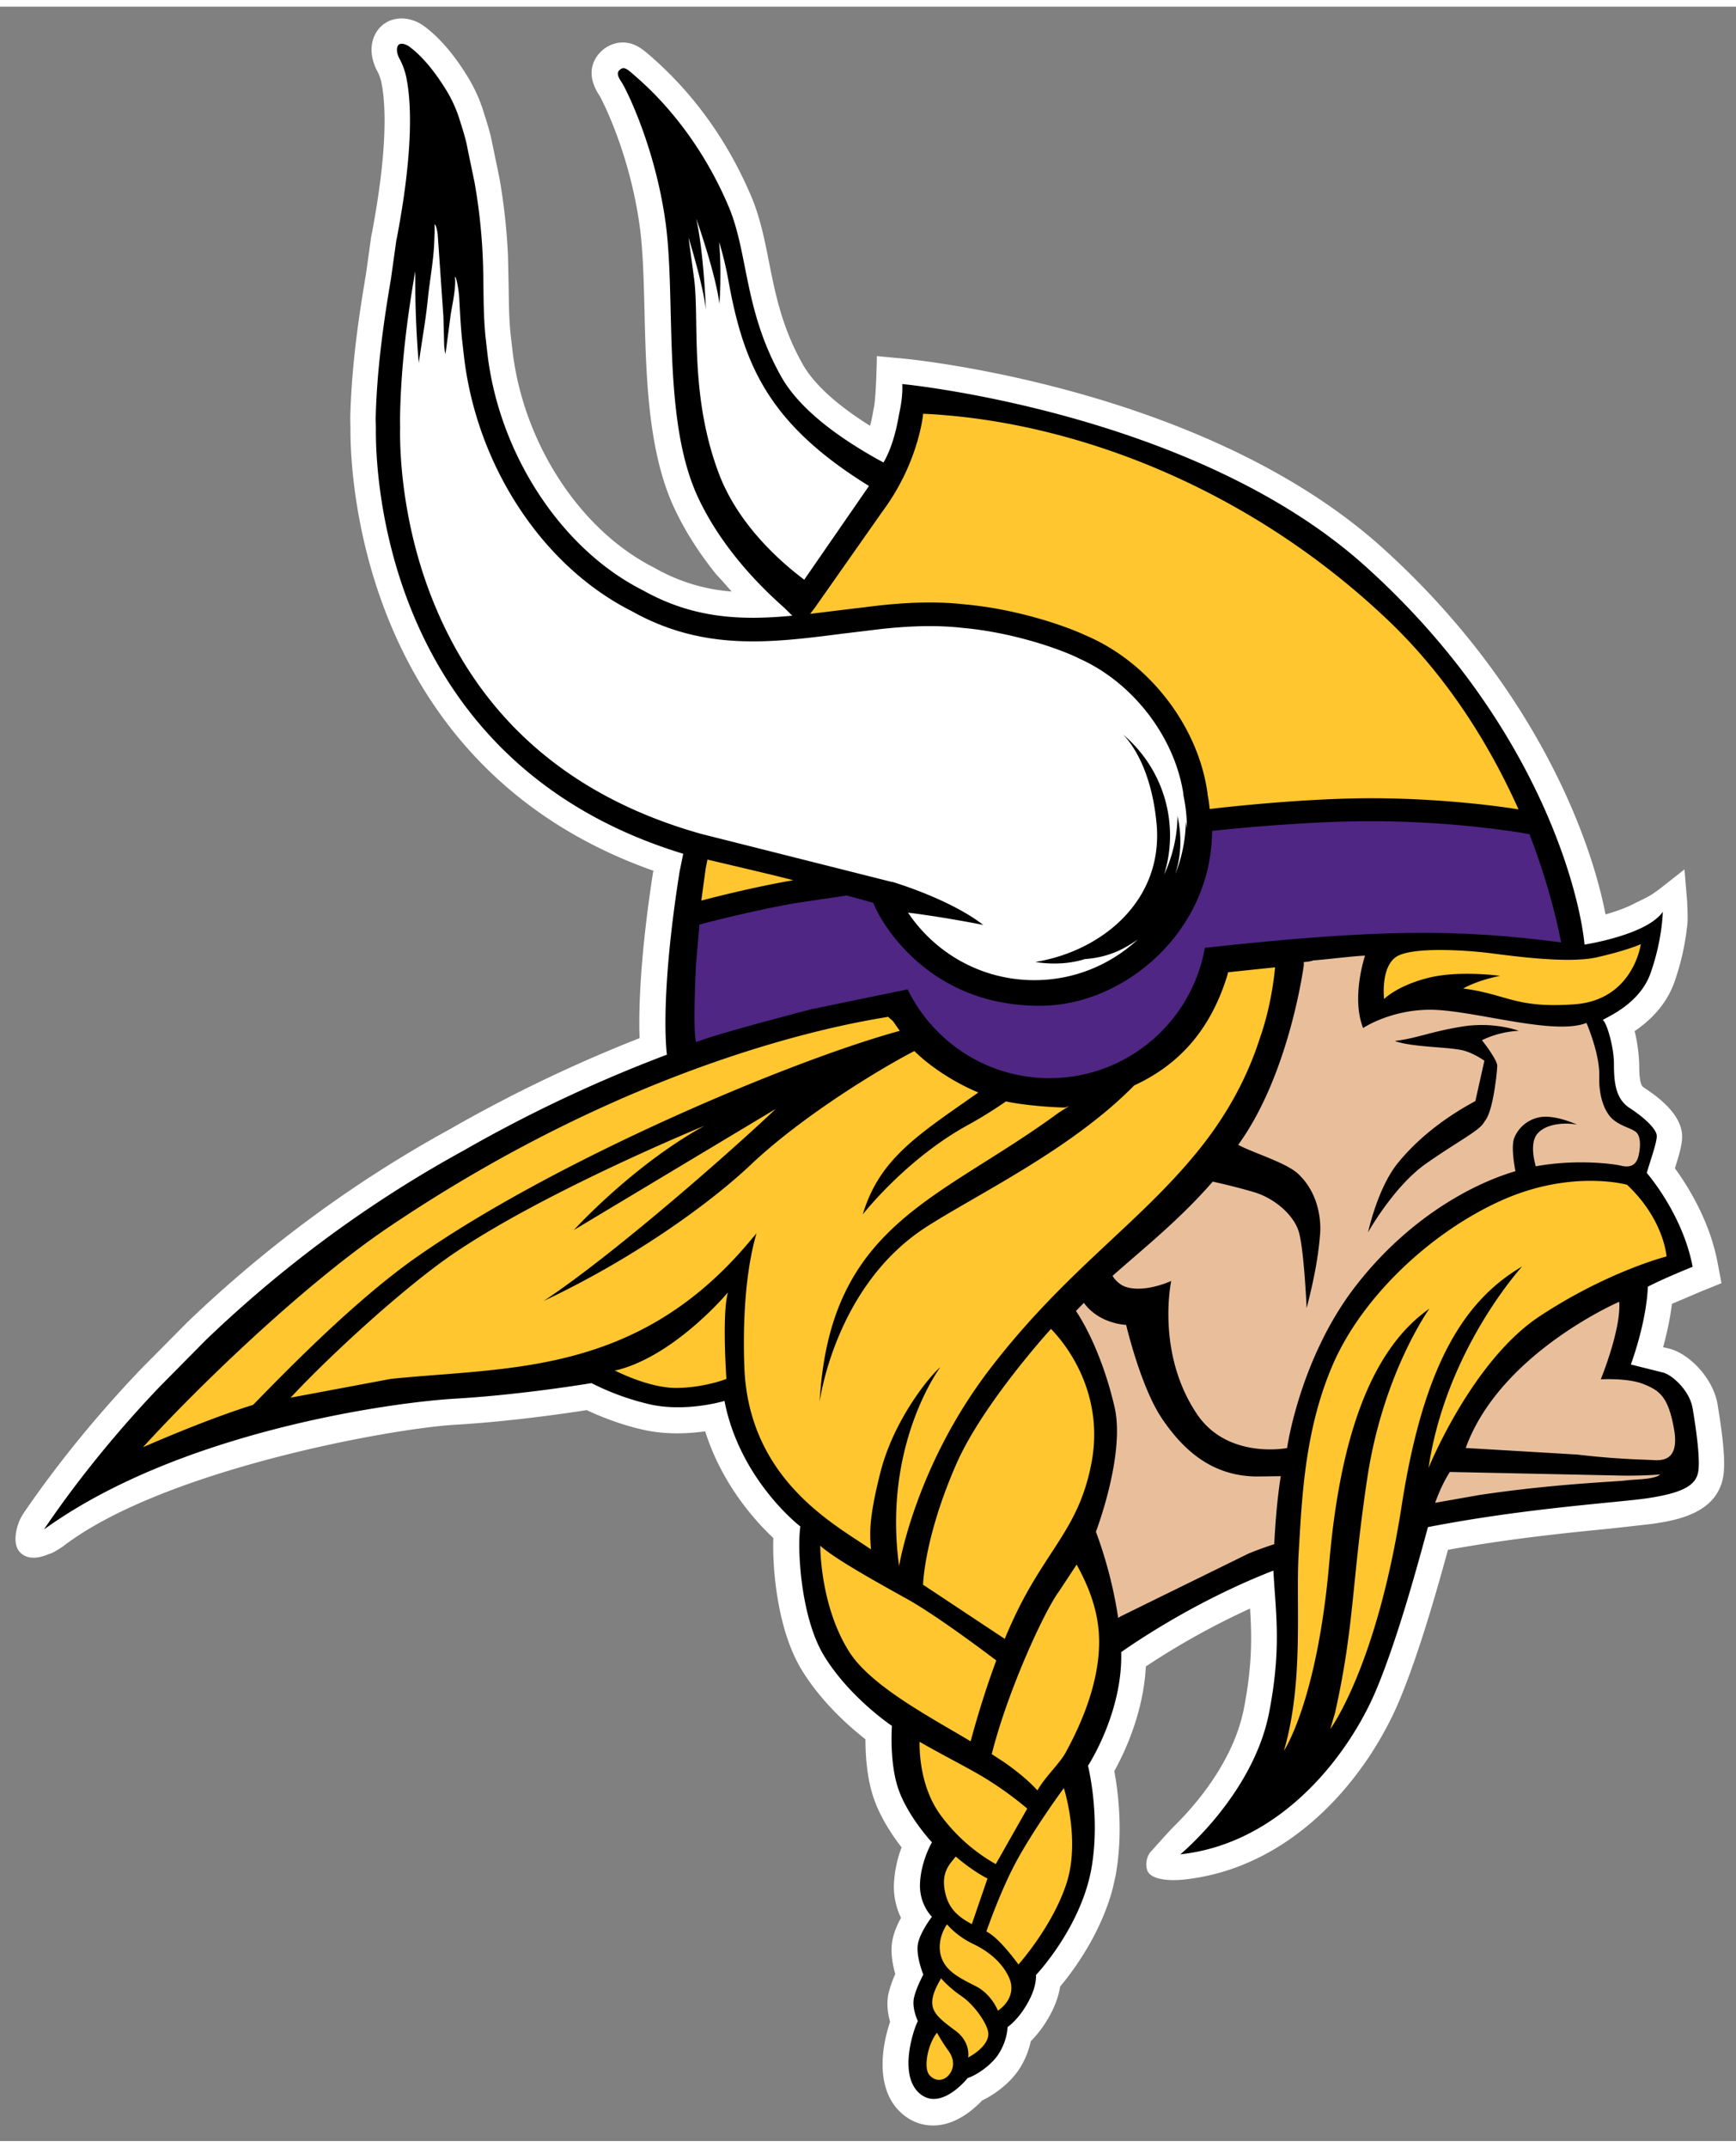 <svg xmlns="http://www.w3.org/2000/svg" height="157" width="127" viewBox="0 0 127 156.028"><rect x="0" y="0" width="127" height="156.028" fill="#808080" stroke="none"/><path d="M125.661 102.218c-.336-2.035-2.179-3.813-3.616-4.133l-.379-.085c.374-1.346.555-2.42.646-3.172l2.211-.94 1.415-.571-.283-1.495c-.583-3.088-2.2-5.641-3.125-6.901.332-1.052.529-1.736.529-2.317 0-1.186-.951-2.398-2.82-3.6-.15-.096-.32-.369-.32-1.655 0-.021-.021-1.229-.336-2.457 1.015-.689 2.285-1.821 2.91-3.583a18.55 18.55 0 0 0 .951-4.256c.048-.497-.022-1.688-.022-1.688l-.192-2.296-1.794 1.41-.37.267a3.35 3.35 0 0 1-.288.192c-.47.283-.993.507-1.218.625-.503.272-1.266.561-2.105.796-1.206-6.243-5.628-17.164-16.32-26.798C88.278 27.971 67.04 25.824 66.141 25.733l-1.992-.187s-.043 2.985-.23 3.835l-.021.096c-.069.411-.15.801-.246 1.164-2.419-1.511-4.106-3.044-4.923-4.491-1.511-2.67-2.003-5.121-2.473-7.487-.331-1.679-.652-3.27-1.303-4.808-1.719-4.037-4.192-7.482-7.348-10.232-.571-.491-1.154-1.004-2.051-1.004-.358 0-.892.091-1.431.523-.384.315-1.538 1.479-.251 3.386.021.032 2.12 3.872 2.905 9.372.262 1.81.315 4.043.374 6.403.117 4.78.256 10.19 2.147 14.291.833 1.8 1.907 3.418 3.028 4.822.112.139.539.587.614.678l.582.662a13.37 13.37 0 0 1-5.602-1.709l-.075-.042c-5.425-2.734-9.591-9.132-10.36-15.925l-.102-.886c-.144-1.201-.155-2.419-.171-3.706l-.048-2.243c-.085-1.901-.294-3.829-.63-5.73l-.496-2.398-.016-.059c-.101-.582-.262-1.132-.395-1.575l-.315-.999c-.278-.833-.647-1.629-1.106-2.371-.609-.988-1.185-1.762-1.81-2.44-.491-.534-.972-.966-1.463-1.313l-.075-.048c-.208-.139-.774-.449-1.479-.449-.374 0-.732.085-1.057.256l-.209.128c-.817.577-1.308 1.842-.571 3.359l.069.128c.016.026.053.101.101.208a4.5 4.5 0 0 1 .128.358c.037.118.064.251.096.433.246 1.319.475 4.464-.721 10.777l-.064.326-.385 2.761c-.513 3.023-1.052 6.628-1.143 10.483l.011.566.005.182c-.027 2.552.363 24.677 22.201 32.353l.016.005-.069.027c-.993 6.36-1.063 10.28-.999 12.192-4.737 1.858-9.399 4.091-13.847 6.638-6.964 3.813-13.426 8.561-19.21 14.104l-3.423 3.45-.833.886c-2.864 3.082-5.449 6.296-7.687 9.554-.069.101-.272.427-.352.619-.256.587-.529 1.714.005 2.307.32.357.951.662 2.142.154.059-.016.288-.107.374-.155.23-.128.571-.342.684-.428 7.231-5.532 23.838-8.587 28.688-8.87 4.064-.24 8.096-.834 9.591-1.068.812.385 2.398 1.053 4.187 1.447.758.166 1.575.251 2.435.251a14.49 14.49 0 0 0 2.045-.149c1.239 3.915 3.706 6.601 4.988 7.802-.08 2.36.32 6.788 2.088 9.66 1.442 2.356 3.503 4.155 4.651 5.053 0 1.126.096 2.937.662 4.469.502 1.373 1.351 2.617 1.981 3.433a8.73 8.73 0 0 0-.55 2.505 5.25 5.25 0 0 0 .507 2.649c-.278.502-.539 1.105-.641 1.709-.139.828.032 1.73.224 2.392-.192.422-.395.962-.508 1.474-.149.737-.026 1.474.128 2.024-.571 1.661-1.196 4.966.924 6.755.641.539 1.41.822 2.222.822 1.629 0 2.953-1.159 3.589-1.832.945-.443 2.077-1.308 2.719-2.302.485-.753.72-1.479.838-2.028.427-.428.971-1.08 1.463-2.014.417-.79.604-1.468.684-1.981.924-1.105 2.969-3.818 3.855-7.199l.209-.935.058-.353c.486-3.066.091-5.928-.16-7.263.721-1.293 2.136-4.235 2.307-7.648a55.55 55.55 0 0 1 7.626-4.235c.128 2.04.166 4.139-.454 7.322-.764 3.888-3.6 7.103-5.025 8.512-.496.486-1.72 1.875-1.72 1.875s-.469.396-.379 1.202c.005.048.043.187.08.289a.93.93 0 0 0 .139.192c.678.657 2.542.417 2.542.417 8.027-.859 13.463-7.605 15.775-13.175 1.442-3.471 2.745-8.101 3.519-10.926 4.652-.844 8.956-1.266 11.877-1.553l3.012-.337c1.778-.262 5.089-.758 5.298-3.899.069-.999-.08-2.526-.459-4.806" fill="#fff"/><path d="M123.827 102.469c-.213-1.309-1.527-2.478-2.184-2.623l-2.334-.582c1.239-3.497 1.239-5.687 1.239-5.687 1.095-.583 3.279-1.458 3.279-1.458-.726-3.867-3.353-6.858-3.353-6.858.219-.801.731-2.184.731-2.697s-.95-1.383-1.97-2.04-1.164-1.821-1.164-3.21-.582-3.135-.801-3.21c-.219-.069 2.6-.961 3.477-3.444.876-2.478.897-4.491.897-4.491-1.164 1.698-5.725 2.397-5.725 2.397-.364-3.865-3.466-16.334-16.006-27.635S66.008 27.588 66.008 27.588c.032.63-.048 1.377-.235 2.2-.176 1.063-.486 2.317-1.025 3.333l-.117.203c-2.948-1.597-6.045-3.744-7.466-6.254-2.749-4.86-2.408-9.041-3.866-12.469-2.387-5.613-5.831-8.663-6.857-9.554-.587-.513-.785-.684-1.089-.438-.299.24-.101.587.144.951.23.341 2.376 4.481 3.177 10.098s-.262 14.472 2.366 20.16c1.634 3.541 4.336 6.344 6.147 7.957l.187.166.587.582c-3.749.353-7.236.219-10.942-1.864-5.96-3.001-10.532-9.981-11.369-17.367l-.101-.887c-.236-2.025-.14-4.049-.231-6.078-.08-1.843-.282-3.68-.604-5.495l-.496-2.382c-.005-.011-.005-.016-.005-.027-.08-.48-.219-.956-.358-1.426l-.294-.935c-.235-.689-.538-1.351-.929-1.981-.47-.758-.987-1.495-1.591-2.152-.358-.39-.743-.758-1.175-1.063 0 0-.401-.251-.673-.107 0 0-.358.251.021 1.031 0 0 .096.155.208.422a5.23 5.23 0 0 1 .198.55c.059.192.107.4.144.625.299 1.602.513 5.052-.753 11.636l-.011.021-.401 2.862c-.523 3.082-1.031 6.579-1.116 10.211l.016.727c-.037 3.231.582 24.411 22.483 31.082l-.267 1.313c-1.479 9.34-.935 13.276-.935 13.276l.011.096a103.61 103.61 0 0 0-14.889 7.017c-5.976 3.274-12.459 7.728-18.804 13.805l-3.364 3.397-.769.812c-.011.021-.032.037-.048.053-3.348 3.605-5.874 6.927-7.706 9.629 9.896-7.145 25.356-9.287 30.083-9.565 4.956-.288 9.976-1.137 9.976-1.137a18.83 18.83 0 0 0 4.299 1.559c2.654.587 5.431-.256 5.431-.256.999 5.137 4.609 8.438 5.554 9.179-.246 1.544.005 6.639 1.741 9.469 1.869 3.049 4.956 5.106 4.956 5.106s-.214 2.761.513 4.737 2.414 3.775 2.414 3.775-.769 1.292-.87 2.916.87 2.525.87 2.525-.881 1.133-1.031 2.014c-.145.887.401 2.216.401 2.216s-.534.973-.689 1.72c-.16.753.288 1.677.288 1.677-.358.699-1.42 3.983.144 5.303s3.503-1.143 3.503-1.143c.598-.176 1.724-.918 2.258-1.751.657-1.02.657-1.971.657-1.971s.838-.545 1.564-1.933c.599-1.127.513-1.869.513-1.869s3.391-3.562 4.096-8.01c.603-3.792-.289-7.29-.289-7.29s2.548-3.877 2.43-8.309c1.736-1.213 5.922-3.93 11.135-5.959.15 2.99.619 5.58-.315 10.386-1.17 5.981-6.494 10.355-6.494 10.355 7.439-.801 12.4-7.364 14.366-12.106 1.607-3.867 3.071-9.336 3.749-11.814 7.257-1.41 13.885-1.784 16.085-2.114 2.916-.438 3.647-1.09 3.717-2.184.075-1.096-.219-3.066-.438-4.38z"/><path d="M50.934 15.503c.566 2.543.705 6.639.705 6.639-.167-1.442-.792-3.692-1.269-5.265l.418 3.081c.375 3.042-.351 8.48 1.805 14.18 1.395 3.688 4.426 6.39 6.242 7.754l4.737-6.852c-7.345-4.536-9.17-8.843-10.281-15.012a25.7 25.7 0 0 0-.684-2.835c.207 2.338.023 4.527.023 4.527-.284-2.259-1.694-6.216-1.694-6.216zm-19.143.403c.014.484-.009.97-.031 1.453-.054 1.259-.336 2.757-.461 4.012-.124 1.26-.337 2.501-.525 3.753l-.141.923-.005-.074c-.068-.769-.261-3.241-.246-6.049l-.008-.58-.054.331c-.46 2.703-1.003 6.46-1.056 10.517l.008.636c-.026 1.261.023 6.506 2.279 12.294 3.429 8.803 10.08 14.642 19.763 17.356l13.952 3.514c0 .005.005-.013.005-.013s4.155 1.216 6.662 3.15c0 0-2.726-.552-5.506-.9 1.999 2.977 5.39 4.937 9.246 4.937 2.92 0 5.571-1.131 7.559-2.968-.478.334-.924.588-1.277.759-.952.46-1.888.619-2.594.669-1.591.507-3.188.286-3.599.213.033-.008.066-.019.1-.023 4.789-.826 9.254-4.487 8.751-10.071-.217-2.383-.945-4.929-2.448-6.536 1.876 1.598 3.153 3.883 3.391 6.513.119 1.299-.031 2.56-.395 3.734.608-1.311.964-2.761.984-4.296.353 1.639.224 3.044-.164 4.245a10.65 10.65 0 0 0 .769-3.822c.034.157.048.306.074.459 0-.01.003-.018.003-.028a11.03 11.03 0 0 0-.251-2.35l-.003-.11c-.637-4.168-3.689-8.131-7.58-9.879-1.166-.605-4.709-1.912-8.543-2.258-1.738-.197-3.602-.174-5.88.066l-2.978.359c-5.204.667-10.119 1.297-15.385-1.656-6.525-3.289-11.356-10.632-12.273-18.691l-.1-.879c-.131-1.11-.179-2.287-.244-3.422-.093-1.004-.278-1.552-.3-1.425-.013.074.01.166.01.241.006.859-.205 1.711-.336 2.553l-.374 2.835c-.017-.079-.042-.16-.051-.233-.045-.278-.053-.552-.056-.833l-.046-1.689-.42-6.049c-.029-.134-.086-.602-.226-.685z" fill="#fff"/><path d="M99.863 69.373c-.684.012-3.148.313-3.842.354-.01.04-.26.079-.643.121l.003.226s-1.034 7.945-4.798 13.129c.986.547 3.472 1.291 4.35 2.092 1.627 1.484 1.717 3.63 1.638 4.478s-.201 2.364-.982 5.367c0 0-.191-4.317-.577-5.59s-1.831-2.447-3.219-2.871c-.63-.192-1.786-.501-3.071-.787-2.481 2.84-4.983 4.803-7.334 6.893.249.386.601.711 1.097.841 1.413.368 3.199-.474 3.199-.474s-1.134 5.254 1.881 9.733c2.249 3.34 6.593 2.484 6.593 2.484s.933-6.601 5.052-11.888c3.797-4.876 8.424-7.4 11.655-8.351-.116-.599-.313-1.838-.085-2.44a2.49 2.49 0 0 1 2.276-1.543c1.08 0 2.312.579 2.312.579-.577-.116-2.081-.192-2.853.615-.592.623-.319 1.882-.161 2.433 2.973-.546 5.711-.176 6.234-.046.561.141 1.075.046 1.264-.656s.187-1.543-.19-1.822-.983-.378-1.592-.845-1.121-1.592-1.075-3.23-.934-3.879-.936-3.883c-2.247.889-7.49-.703-10.766-.938s-5.573 1.31-5.573 1.31c-.89-2.247.141-5.288.141-5.288zm8.728 5.073c1.502.033 2.52.423 2.52.423-1.581.077-2.699.692-2.699.692.388.463 1.079 1.465 1.118 1.813.005.043 0 .139-.008.267l-.008.092v.013c-.049.533-.307 3.015-.879 3.707-.084.138-.178.272-.297.392-.656.614-1.805 1.198-3.973 2.702-2.39 1.659-4.281 5.049-4.281 5.049s.681-3.205 2.158-5.037c1.831-2.269 4.218-3.769 5.69-4.552l.661-2.956c-.507-.338-1.144-.684-1.761-.794-1.28-.226-3.437-.197-4.757-.628l.015-.026c1.581-.193 2.507-.657 4.857-1.043.588-.097 1.142-.124 1.643-.113zm9.863 20.232s-8.725 3.762-11.227 10.686l8.167.482c2.931.348 4.836.361 5.491.4s2.003.115 1.579-2.276-1.08-2.815-2.235-3.278-3.122-.346-3.122-.346 1.503-3.664 1.348-5.668zm-39.162.08l-.579.592s1.75 2.431 2.82 7.001c.814 3.479-1.361 9.138-1.361 9.138s1.128 2.841 1.628 6.298l.205-.125 9.323-4.575c.515-.216 1.164-.45 1.892-.692.067-1.359.201-3.232.477-4.97l-1.689.023c-3.354 0-5.443-1.944-7-4.23h.003c-1.555-2.283-2.627-6.854-2.627-6.854s-1.942-.043-3.089-1.605zm26.824 12.36c-.016 0-.036.002-.051.002-.403.633-.727 1.307-1.077 2.251l3.207-.564c5.495-.827 10.014-.972 10.743-1.069s2.042-.049 2.527-.438c0 0-1.521.123-3.173.074l-12.176-.256z" fill="#e9bf9b"/><path d="M67.534 29.762s-.162 1.922-1.323 4.381c-.412.872-.949 1.81-1.651 2.755l-4.886 6.954c-.062.095-.408.538-.408.538l2.104-.259 3.017-.364c2.406-.255 4.388-.278 6.234-.067 3.651.329 7.149 1.492 8.81 2.266 4.624 1.955 8.268 6.663 8.913 11.589h-.008l.074.41.023.154.067.53c0 .002.003.002.003.005 1.146-.136 7.176-.819 12.206-.785 4.486.03 8.467.501 10.381.813-1.966-4.383-5.007-9.527-9.604-13.883-10.392-9.843-23.235-14.547-33.953-15.039zm-15.78 32.592l-.128.648-.32 2.345c1.979-.514 4.319-1.063 6.572-1.461l.156-.026-1.279-.323-2.374-.566-2.627-.618zm68.28 6.183s-1.006.462-3.24.963-6.746-.191-8.097-.346-5.397-.462-6.554.308-.887 3.084-.887 3.084.928-.962 3.202-1.541 5.283-.154 5.283-.154c-1.736.346-2.699.925-2.699.925 3.238.424 3.815 1.465 8.133 1.156s4.86-4.396 4.86-4.396zm-26.753 1.691l-3.437.359-.026.121c-1.14 3.81-3.344 6.549-6.844 8.151-4.571 4.661-11.392 7.902-15.198 10.341-6.714 4.304-7.815 12.793-7.815 12.793.739-13.028 8.724-14.709 17.454-21.114.183-.132.623-.383.8-.518l-.272.113c-1.091 0-3.32-.204-4.347-.446-.954.656-1.884 1.233-2.743 1.702-4.568 2.492-7.736 6.56-7.736 6.56 1.235-4.125 4.125-5.862 8.456-8.913-1.619-.667-3.432-1.797-4.683-3.03-2.552 1.318-8.191 4.743-11.947 8.293-3.003 2.84-8.573 6.866-15.16 9.971 5.176-3.424 13.904-11.116 16.967-14.033L41.985 89.43s4.271-4.712 9.553-7.621c0 0-11.679 4.786-18.4 9.374-3.477 2.374-8.803 7.212-11.881 10.504l7.341-1.374c8.637-.888 18.078-.217 26.35-10.176l.395-.466c-.72 2.462-1.029 5.913-.889 9.761.301 8.316 6.759 11.6 9.259 13.344-.062-1.023-.218-2.044.697-5.637 1.007-3.959 3.734-7.17 4.378-7.679 0 0-4.235 5.65-3.012 14.533 0 0 1.168-7.278 6.654-14.421S83.189 89.09 87.554 83.755c2.427-2.966 3.803-5.815 4.622-8.372.67-1.912.969-3.778 1.105-5.154zM64.97 73.845c-1.188.24-17.131 2.335-36.415 15.295-6.389 4.295-14.225 11.916-18.093 16.168 1.658-.725 5.229-2.222 8.054-3.095 2.886-2.963 7.624-7.764 11.965-10.806 10.061-7.045 27.268-14.333 35.343-16.536l-.503-.719-.351-.305zm51.35 11.991c-1.676.004-3.998.303-6.58 1.479-5.167 2.351-10.09 7.043-12.211 11.901s-2.288 9.996-2.52 13.775.401 9.425-1.082 14.511c0 0 2.435-3.601 3.319-13.778.801-9.228 3.085-15.577 7.326-18.545 0 0-3.393 4.703-4.55 12.414s-.925 10.721-2.351 17.12l-.354 1.2s3.395-4.544 5.234-16.387c1.61-10.354 4.641-15.001 8.805-17.43 0 0-5.572 6.057-6.849 14.729 0 0 3.159-7.814 8.133-11.092s9.277-4.37 9.277-4.37-.169-2.688-2.891-5.242c0 0-1.031-.289-2.707-.285zM53.255 93.99s-3.856 4.614-8.123 5.683l-.167.018s2.45 1.282 4.481 1.282 3.696-.656 3.696-.656-.338-4.766.113-6.326zm23.632 2.669s-4.972 5.437-6.921 9.868c-1.738 3.954-2.347 7.139-2.44 8.831l5.978 3.96a35.05 35.05 0 0 1 1.082-2.366c2.222-4.381 4.401-5.942 5.265-10.507s-1.308-8.071-2.963-9.786zm-16.88 15.854s-.022 4.412 2.138 7.779c1.61 2.51 6.001 4.799 8.864 6.516.248-.933.914-3.328 1.876-5.911-1.159-.879-4.507-3.373-6.557-4.511-2.512-1.393-5.252-2.928-6.321-3.873zm18.758 1.376l-1.3 1.969c-1.087 1.47-3.767 7.31-4.911 11.886l.913.595c1.258.88 2.004 1.587 2.427 2.058.548-.974 1.622-1.966 2.051-2.743 1.574-2.858 2.78-6.233 2.389-9.307-.268-2.111-1.216-3.791-1.569-4.458zm-11.493 12.955c-.011.935.107 3.299 1.441 5.224a12.85 12.85 0 0 0 4.135 3.716l2.302-4.06a25.43 25.43 0 0 0-3.049-2.202c-1.148-.712-3.114-1.69-4.828-2.679zm10.556 3.381s-1.989 2.682-3.383 5.193c-.973 1.752-1.846 4.055-2.284 5.285l.261.162c.914.616 2.084 2.258 2.084 2.258s2.505-2.791 3.522-5.952-.2-6.946-.2-6.946zm-7.91 5.004c-.436.566-1.203 1.219-.692 2.938.313 1.054 1.098 1.597 1.871 2.002l1.143-3.332c-1.18-.601-2.322-1.607-2.322-1.607zm-.638 4.955s-.747 1.009-.472 2.204 1.387 1.714 2.568 2.315 1.628 1.799 1.628 1.799c.839-.59 1.256-1.492.792-2.474s-1.359-1.815-2.609-2.412-1.907-1.433-1.907-1.433zm-.436 3.95c-1.218 2.096-.629 2.582 1.051 3.827 1.15.85.93 1.961.93 1.961s1.576-.799 1.471-1.813c-.069-.671-1.037-2.051-1.951-2.669s-1.502-1.307-1.502-1.307zm-.297 3.976c-.687.852-1 2.569-.564 3.081s1.04.452 1.418.023.49-1.102-.036-1.813c-.424-.576-.818-1.292-.818-1.292z" fill="#ffc62f"/><path d="M111.962 60.402c-1.382-.257-5.785-.922-11.251-.959-4.967-.034-10.957.587-12.138.719 0 .006-.001.013-.001.021-.007 7.389-6.367 12.663-12.29 12.751-8.945.133-12.238-7.076-12.306-7.502l-2.025-.561-3.792.563c-2.465.434-5.011 1.042-7.083 1.581l-.263 3.005c-.295 6.221.097 5.787.097 5.787 1.804-.706 8.458-2.412 8.458-2.412l6.972-1.441c1.905 3.839 5.861 6.479 10.436 6.479 5.714 0 10.462-4.114 11.456-9.539 12.488-1.356 18.391-1.394 26.102-.368-.809-4.298-2.373-8.124-2.373-8.124" stroke="#000" stroke-width=".205" fill="#4f2683"/></svg>